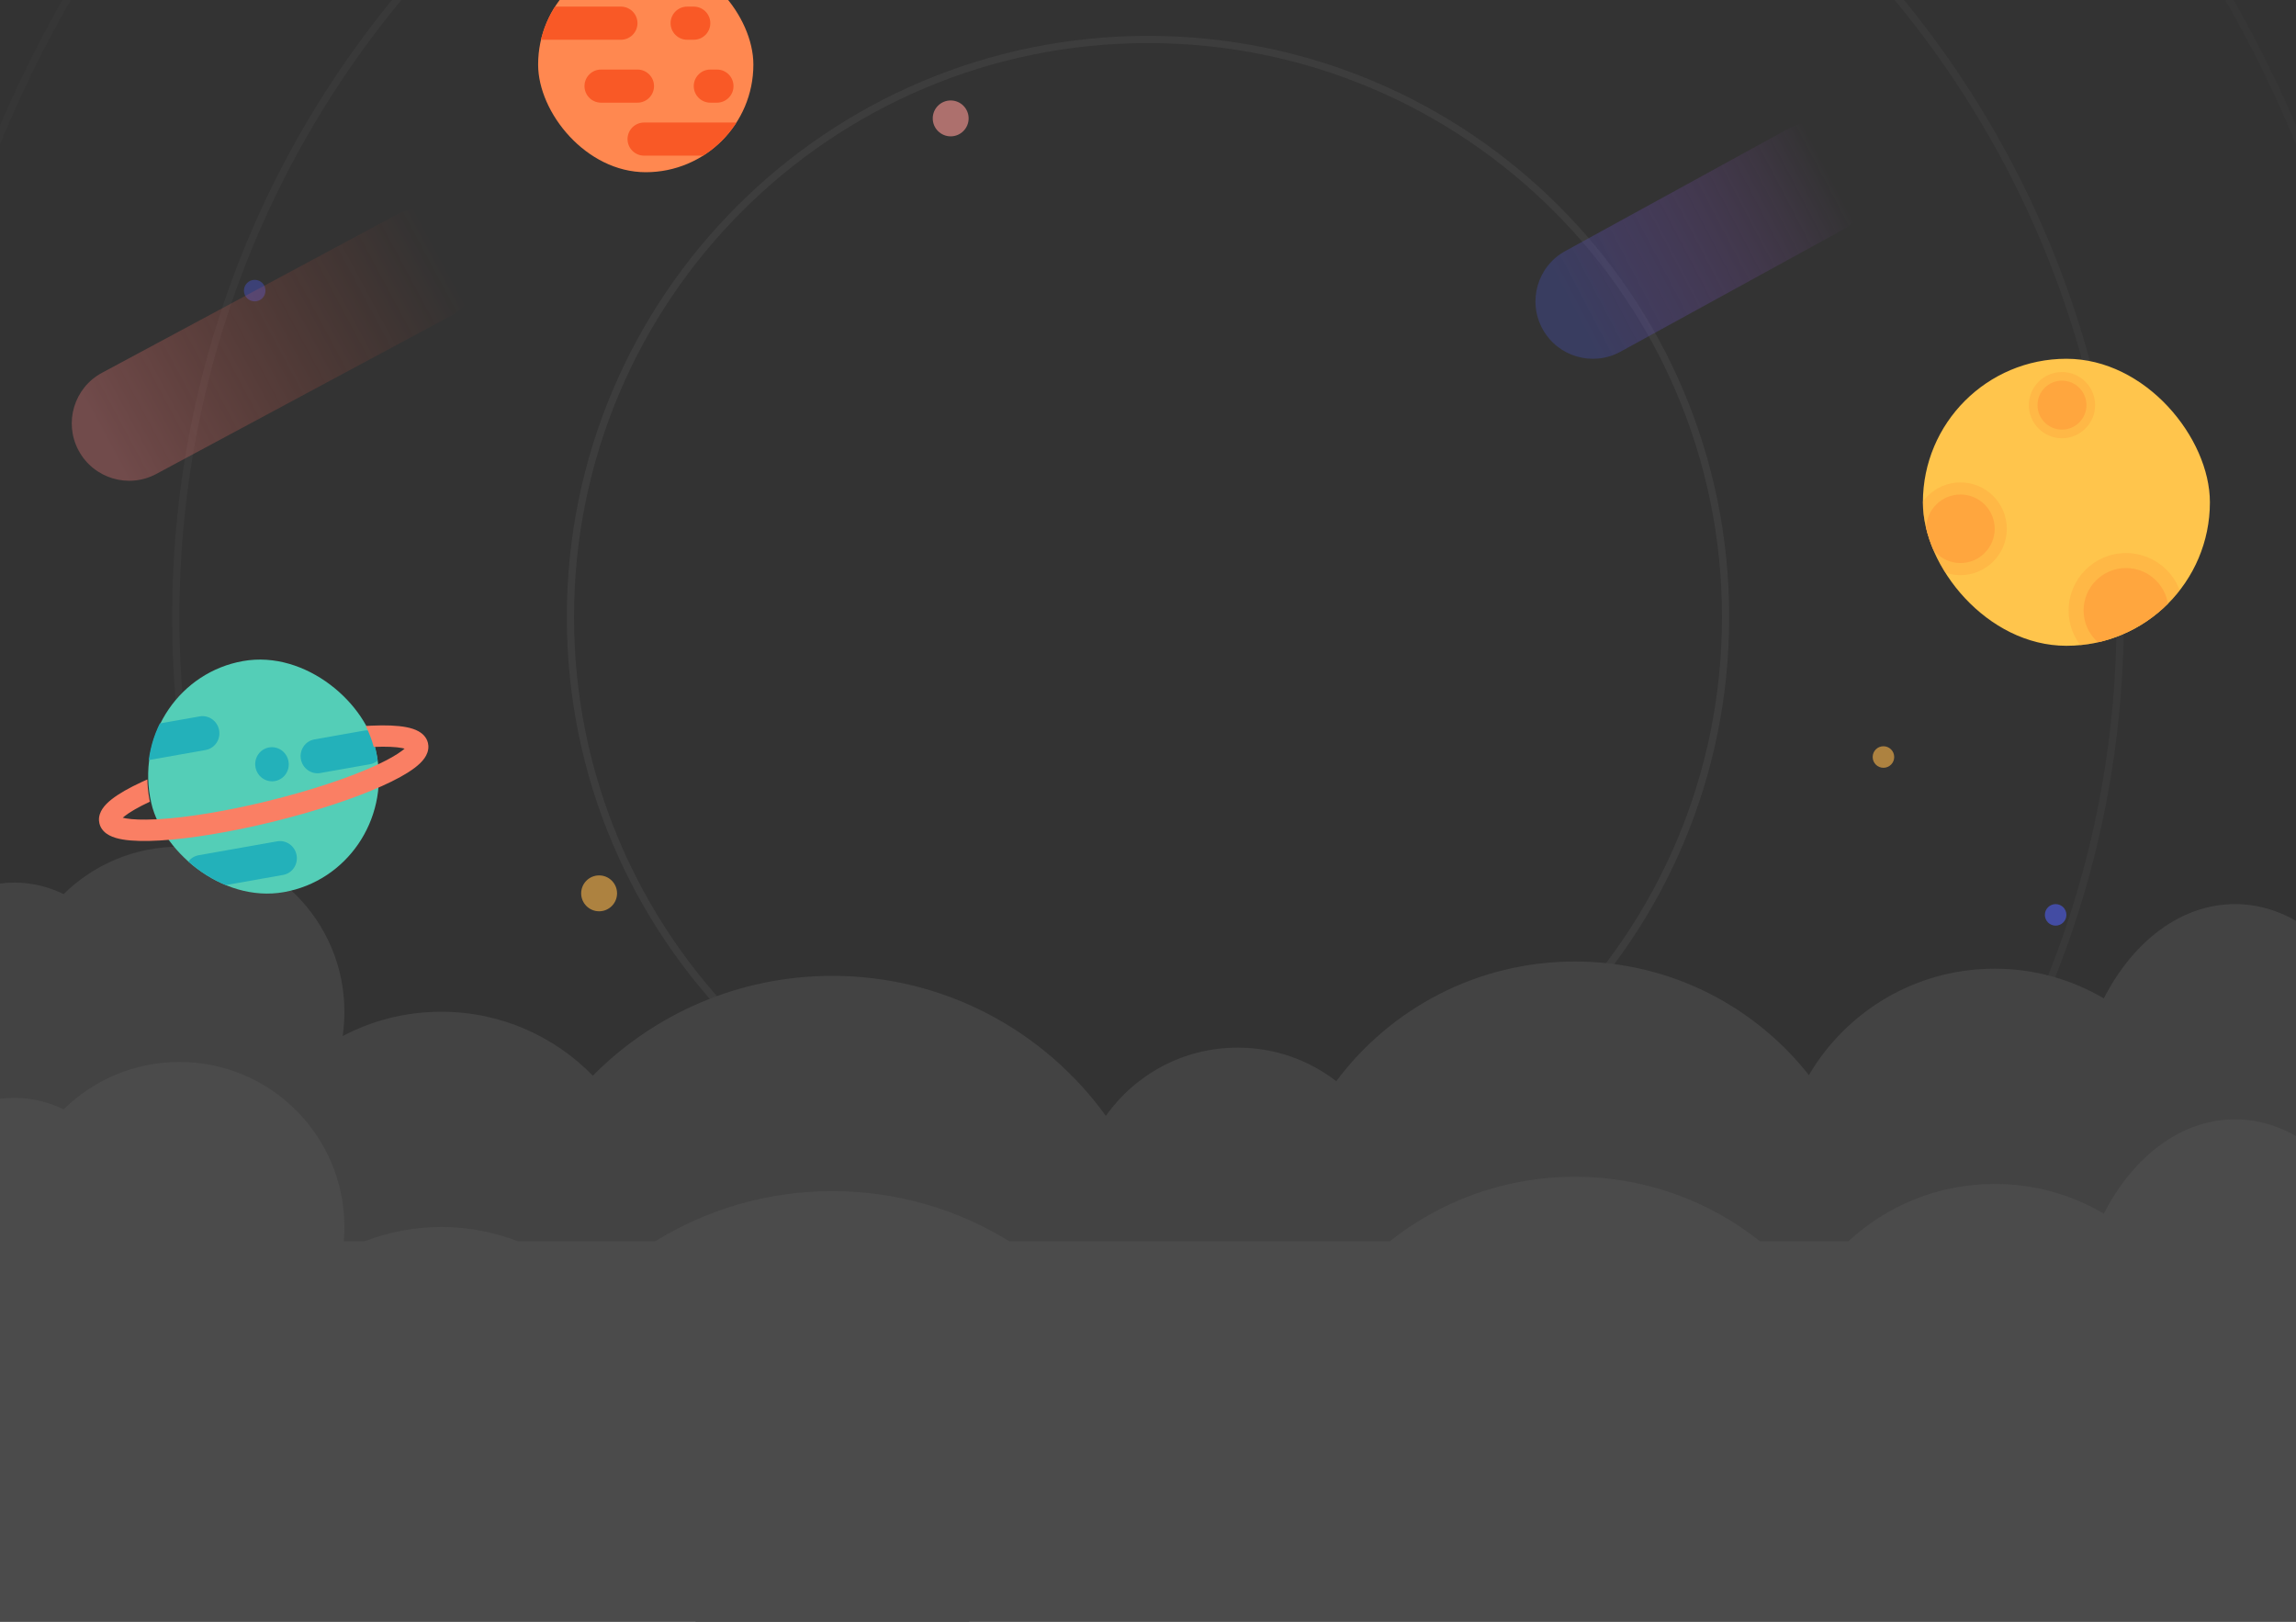 <svg width="320" height="226" viewBox="0 0 320 226" fill="none" xmlns="http://www.w3.org/2000/svg">
<rect x="0" y="0" width="320" height="226" fill="#333333" stroke="none"/>
<g clip-path="url(#clip0_127_5055)">
<g opacity="0.5">
<path opacity="0.06" fill-rule="evenodd" clip-rule="evenodd" d="M160 221C234.558 221 295 160.558 295 86C295 11.442 234.558 -49 160 -49C85.442 -49 25 11.442 25 86C25 160.558 85.442 221 160 221ZM160 222C235.111 222 296 161.111 296 86C296 10.889 235.111 -50 160 -50C84.889 -50 24 10.889 24 86C24 161.111 84.889 222 160 222Z" fill="white"/>
<path opacity="0.03" fill-rule="evenodd" clip-rule="evenodd" d="M160 259C255.545 259 333 181.545 333 86C333 -9.545 255.545 -87 160 -87C64.455 -87 -13 -9.545 -13 86C-13 181.545 64.455 259 160 259ZM160 260C256.098 260 334 182.098 334 86C334 -10.098 256.098 -88 160 -88C63.903 -88 -14 -10.098 -14 86C-14 182.098 63.903 260 160 260Z" fill="white"/>
<path opacity="0.1" fill-rule="evenodd" clip-rule="evenodd" d="M160 166C204.183 166 240 130.183 240 86C240 41.817 204.183 6 160 6C115.817 6 80 41.817 80 86C80 130.183 115.817 166 160 166ZM160 167C204.735 167 241 130.735 241 86C241 41.265 204.735 5 160 5C115.265 5 79 41.265 79 86C79 130.735 115.265 167 160 167Z" fill="white"/>
</g>
<path fill-rule="evenodd" clip-rule="evenodd" d="M47.752 144.393C47.915 143.286 48 142.153 48 141C48 128.297 37.703 118 25 118C18.716 118 13.021 120.52 8.87 124.605C6.727 123.566 4.414 123 2 123C-9.046 123 -18 134.864 -18 149.5C-18 164.136 -9.046 176 2 176C9.25 176 15.599 170.889 19.106 163.238C20.987 163.735 22.963 164 25 164C27.846 164 30.571 163.483 33.087 162.538C32.379 165.071 32 167.741 32 170.5C32 186.792 45.208 200 61.5 200C65.021 200 68.399 199.383 71.53 198.251C77.863 216.723 95.381 230 116 230C140.015 230 159.824 211.988 162.653 188.737C165.627 190.187 168.969 191 172.5 191C175.296 191 177.972 190.49 180.442 189.558C186.202 205.559 201.515 217 219.5 217C237.98 217 253.639 204.921 259.012 188.227C264.184 192.46 270.795 195 278 195C286.92 195 294.931 191.107 300.426 184.927C303.695 187.52 307.474 189 311.5 189C323.926 189 334 174.897 334 157.5C334 140.103 323.926 126 311.5 126C303.967 126 297.299 131.182 293.215 139.139C288.754 136.509 283.553 135 278 135C266.965 135 257.322 140.957 252.112 149.831C244.512 140.19 232.729 134 219.5 134C205.887 134 193.805 140.554 186.238 150.679C182.437 147.745 177.672 146 172.5 146C164.912 146 158.202 149.756 154.126 155.51C145.59 143.691 131.693 136 116 136C102.949 136 91.141 141.319 82.624 149.908C77.266 144.413 69.782 141 61.5 141C56.535 141 51.857 142.226 47.752 144.393Z" fill="#434343"/>
<path fill-rule="evenodd" clip-rule="evenodd" d="M72.199 173C68.882 171.709 65.274 171 61.5 171C57.726 171 54.118 171.709 50.801 173H47.914C47.971 172.341 48 171.674 48 171C48 158.297 37.703 148 25 148C18.716 148 13.021 150.52 8.87 154.605C6.727 153.566 4.414 153 2 153C-9.046 153 -18 164.864 -18 179.5C-18 193.241 -10.107 204.54 0 205.869V226H46.658C51.018 228.543 56.089 230 61.5 230C65.021 230 68.399 229.383 71.53 228.251C77.863 246.723 95.381 260 116 260C137.447 260 155.54 245.634 161.179 226H183.409C190.548 238.542 204.036 247 219.5 247C234.964 247 248.452 238.542 255.591 226H320V216.675C328.213 211.98 334 200.686 334 187.5C334 170.103 323.926 156 311.5 156C303.967 156 297.299 161.182 293.215 169.139C288.754 166.509 283.553 165 278 165C270.124 165 262.956 168.035 257.604 173H245.31C238.225 167.366 229.255 164 219.5 164C209.745 164 200.775 167.366 193.69 173H140.69C133.515 168.562 125.057 166 116 166C106.943 166 98.485 168.562 91.31 173H72.199Z" fill="#4B4B4B"/>
<g clip-path="url(#clip1_127_5055)">
<circle cx="288" cy="70" r="20" fill="#FFC54C"/>
<circle opacity="0.4" cx="287.385" cy="56.461" r="4.615" fill="#FFA63E"/>
<circle cx="287.384" cy="56.461" r="3.411" fill="#FFA63E"/>
<circle opacity="0.4" cx="273.231" cy="73.692" r="6.462" fill="#FFA63E"/>
<circle cx="273.231" cy="73.692" r="4.776" fill="#FFA63E"/>
<circle opacity="0.4" cx="296.309" cy="85.077" r="8" fill="#FFA63E"/>
<circle cx="296.31" cy="85.076" r="5.913" fill="#FFA63E"/>
</g>
<g clip-path="url(#clip2_127_5055)">
<circle cx="90" cy="9" r="15" fill="#FF8850"/>
<path fill-rule="evenodd" clip-rule="evenodd" d="M81.461 12C81.461 10.726 82.494 9.692 83.769 9.692H88.846C90.12 9.692 91.153 10.726 91.153 12C91.153 13.275 90.12 14.308 88.846 14.308H83.769C82.494 14.308 81.461 13.275 81.461 12Z" fill="#F95926"/>
<path fill-rule="evenodd" clip-rule="evenodd" d="M69.461 3.231C69.461 1.956 70.494 0.923 71.769 0.923H86.538C87.812 0.923 88.846 1.956 88.846 3.231C88.846 4.505 87.812 5.538 86.538 5.538H71.769C70.494 5.538 69.461 4.505 69.461 3.231Z" fill="#F95926"/>
<path fill-rule="evenodd" clip-rule="evenodd" d="M87.461 19.385C87.461 18.11 88.494 17.077 89.769 17.077H112.384C113.659 17.077 114.692 18.11 114.692 19.385C114.692 20.659 113.659 21.692 112.384 21.692H89.769C88.494 21.692 87.461 20.659 87.461 19.385Z" fill="#F95926"/>
<path fill-rule="evenodd" clip-rule="evenodd" d="M96.691 12C96.691 10.726 97.725 9.692 98.999 9.692H99.922C101.197 9.692 102.23 10.726 102.23 12C102.23 13.275 101.197 14.308 99.922 14.308H98.999C97.725 14.308 96.691 13.275 96.691 12Z" fill="#F95926"/>
<path fill-rule="evenodd" clip-rule="evenodd" d="M93.461 3.231C93.461 1.956 94.494 0.923 95.769 0.923H96.692C97.966 0.923 98.999 1.956 98.999 3.231C98.999 4.505 97.966 5.538 96.692 5.538H95.769C94.494 5.538 93.461 4.505 93.461 3.231Z" fill="#F95926"/>
</g>
<g clip-path="url(#clip3_127_5055)">
<g clip-path="url(#clip4_127_5055)">
<ellipse cx="36.728" cy="108.227" rx="16.068" ry="16.351" transform="rotate(-10.041 36.728 108.227)" fill="#54CEB7"/>
<path fill-rule="evenodd" clip-rule="evenodd" d="M15.007 104.525C14.777 103.231 15.622 102 16.893 101.775L27.825 99.84C29.096 99.615 30.312 100.481 30.541 101.774C30.77 103.067 29.925 104.298 28.654 104.523L17.723 106.459C16.451 106.684 15.236 105.818 15.007 104.525Z" fill="#23B1BA"/>
<path fill-rule="evenodd" clip-rule="evenodd" d="M25.803 121.937C25.574 120.643 26.419 119.412 27.69 119.187L38.622 117.252C39.893 117.027 41.109 117.893 41.338 119.186C41.567 120.48 40.722 121.711 39.451 121.936L28.519 123.871C27.248 124.096 26.032 123.23 25.803 121.937Z" fill="#23B1BA"/>
<path fill-rule="evenodd" clip-rule="evenodd" d="M41.934 105.796C41.705 104.503 42.55 103.272 43.821 103.047L50.725 101.824C51.996 101.599 53.212 102.465 53.441 103.759C53.67 105.052 52.826 106.283 51.554 106.508L44.65 107.73C43.379 107.956 42.163 107.089 41.934 105.796Z" fill="#23B1BA"/>
<ellipse cx="37.907" cy="106.509" rx="2.337" ry="2.378" transform="rotate(-10.041 37.907 106.509)" fill="#23B1BA"/>
</g>
<path fill-rule="evenodd" clip-rule="evenodd" d="M56.092 104.258C55.186 104.084 53.837 104.019 52.089 104.092C51.807 103.071 51.433 102.095 50.979 101.174C51.269 101.156 51.553 101.14 51.831 101.128C53.721 101.043 55.368 101.099 56.618 101.339C57.238 101.458 57.847 101.638 58.358 101.929C58.867 102.219 59.445 102.719 59.642 103.53C59.675 103.664 59.694 103.795 59.703 103.923C59.75 104.616 59.47 105.214 59.179 105.638C58.829 106.147 58.33 106.606 57.784 107.019C56.684 107.851 55.1 108.712 53.204 109.561C49.39 111.269 44.041 113.049 38.054 114.518C32.067 115.986 26.503 116.881 22.334 117.131C20.262 117.255 18.462 117.224 17.104 116.995C16.431 116.881 15.777 116.704 15.233 116.415C14.698 116.13 14.066 115.621 13.858 114.764C13.825 114.63 13.806 114.498 13.797 114.37C13.753 113.718 13.998 113.15 14.267 112.737C14.589 112.241 15.05 111.798 15.548 111.405C16.553 110.61 17.999 109.796 19.727 108.993C19.99 108.87 20.26 108.748 20.538 108.625C20.554 109.488 20.638 110.362 20.793 111.239C20.822 111.403 20.854 111.566 20.887 111.728C19.274 112.482 18.086 113.174 17.35 113.755C17.349 113.756 17.349 113.756 17.348 113.757L17.351 113.761C17.259 113.833 17.178 113.901 17.108 113.963C17.238 113.996 17.39 114.028 17.566 114.058C18.511 114.217 19.872 114.268 21.597 114.188C21.598 114.19 21.599 114.192 21.6 114.194C21.778 114.185 21.959 114.176 22.145 114.165C26.094 113.928 31.48 113.069 37.352 111.629C43.225 110.189 48.399 108.458 52.012 106.84C52.206 106.754 52.395 106.667 52.578 106.582C52.578 106.58 52.577 106.578 52.577 106.576C54.112 105.861 55.275 105.196 56.03 104.625C56.172 104.517 56.292 104.419 56.392 104.33C56.303 104.308 56.204 104.286 56.092 104.265L56.093 104.259C56.093 104.259 56.092 104.259 56.092 104.258Z" fill="#FA7F64"/>
</g>
<circle opacity="0.6" cx="262.5" cy="105.5" r="1.5" fill="#FFB74A"/>
<circle opacity="0.6" cx="83.5" cy="124.5" r="2.5" fill="#FFB74A"/>
<circle opacity="0.6" cx="132.5" cy="16.5" r="2.5" fill="#FF9A94"/>
<circle cx="286.5" cy="127.5" r="1.5" fill="#434CA3"/>
<circle opacity="0.6" cx="35.5" cy="40.5" r="1.5" fill="#434CA3"/>
<path opacity="0.4" fill-rule="evenodd" clip-rule="evenodd" d="M260.016 21.155C262.14 25.029 260.722 29.892 256.848 32.016L225.848 49.016C221.974 51.14 217.111 49.722 214.987 45.848C212.863 41.974 214.281 37.111 218.155 34.987L249.155 17.987C253.029 15.863 257.892 17.281 260.016 21.155Z" fill="url(#paint0_linear_127_5055)"/>
<path opacity="0.3" fill-rule="evenodd" clip-rule="evenodd" d="M66.051 33.219C68.14 37.112 66.677 41.962 62.784 44.051L21.784 66.051C17.891 68.14 13.041 66.677 10.952 62.784C8.863 58.891 10.326 54.041 14.219 51.952L55.219 29.952C59.112 27.863 63.962 29.326 66.051 33.219Z" fill="url(#paint1_linear_127_5055)"/>
</g>
<defs>
<linearGradient id="paint0_linear_127_5055" x1="219.617" y1="43.583" x2="255.305" y2="24.847" gradientUnits="userSpaceOnUse">
<stop offset="0" stop-color="#424BA3"/>
<stop offset="1" stop-color="#C559F8" stop-opacity="0"/>
</linearGradient>
<linearGradient id="paint1_linear_127_5055" x1="14.848" y1="61.048" x2="61.599" y2="35.965" gradientUnits="userSpaceOnUse">
<stop stop-color="#FF8181"/>
<stop offset="1" stop-color="#FF4921" stop-opacity="0"/>
</linearGradient>
<clipPath id="clip0_127_5055">
<rect width="320" height="226" fill="white"/>
</clipPath>
<clipPath id="clip1_127_5055">
<rect x="268" y="50" width="40" height="40" rx="20" fill="white"/>
</clipPath>
<clipPath id="clip2_127_5055">
<rect x="75" y="-6" width="30" height="30" rx="15" fill="white"/>
</clipPath>
<clipPath id="clip3_127_5055">
<rect width="47.913" height="32.703" fill="white" transform="translate(10 96.353) rotate(-10.041)"/>
</clipPath>
<clipPath id="clip4_127_5055">
<rect x="18.055" y="94.928" width="32.137" height="32.703" rx="16.068" transform="rotate(-10.041 18.055 94.928)" fill="white"/>
</clipPath>
</defs>
</svg>
